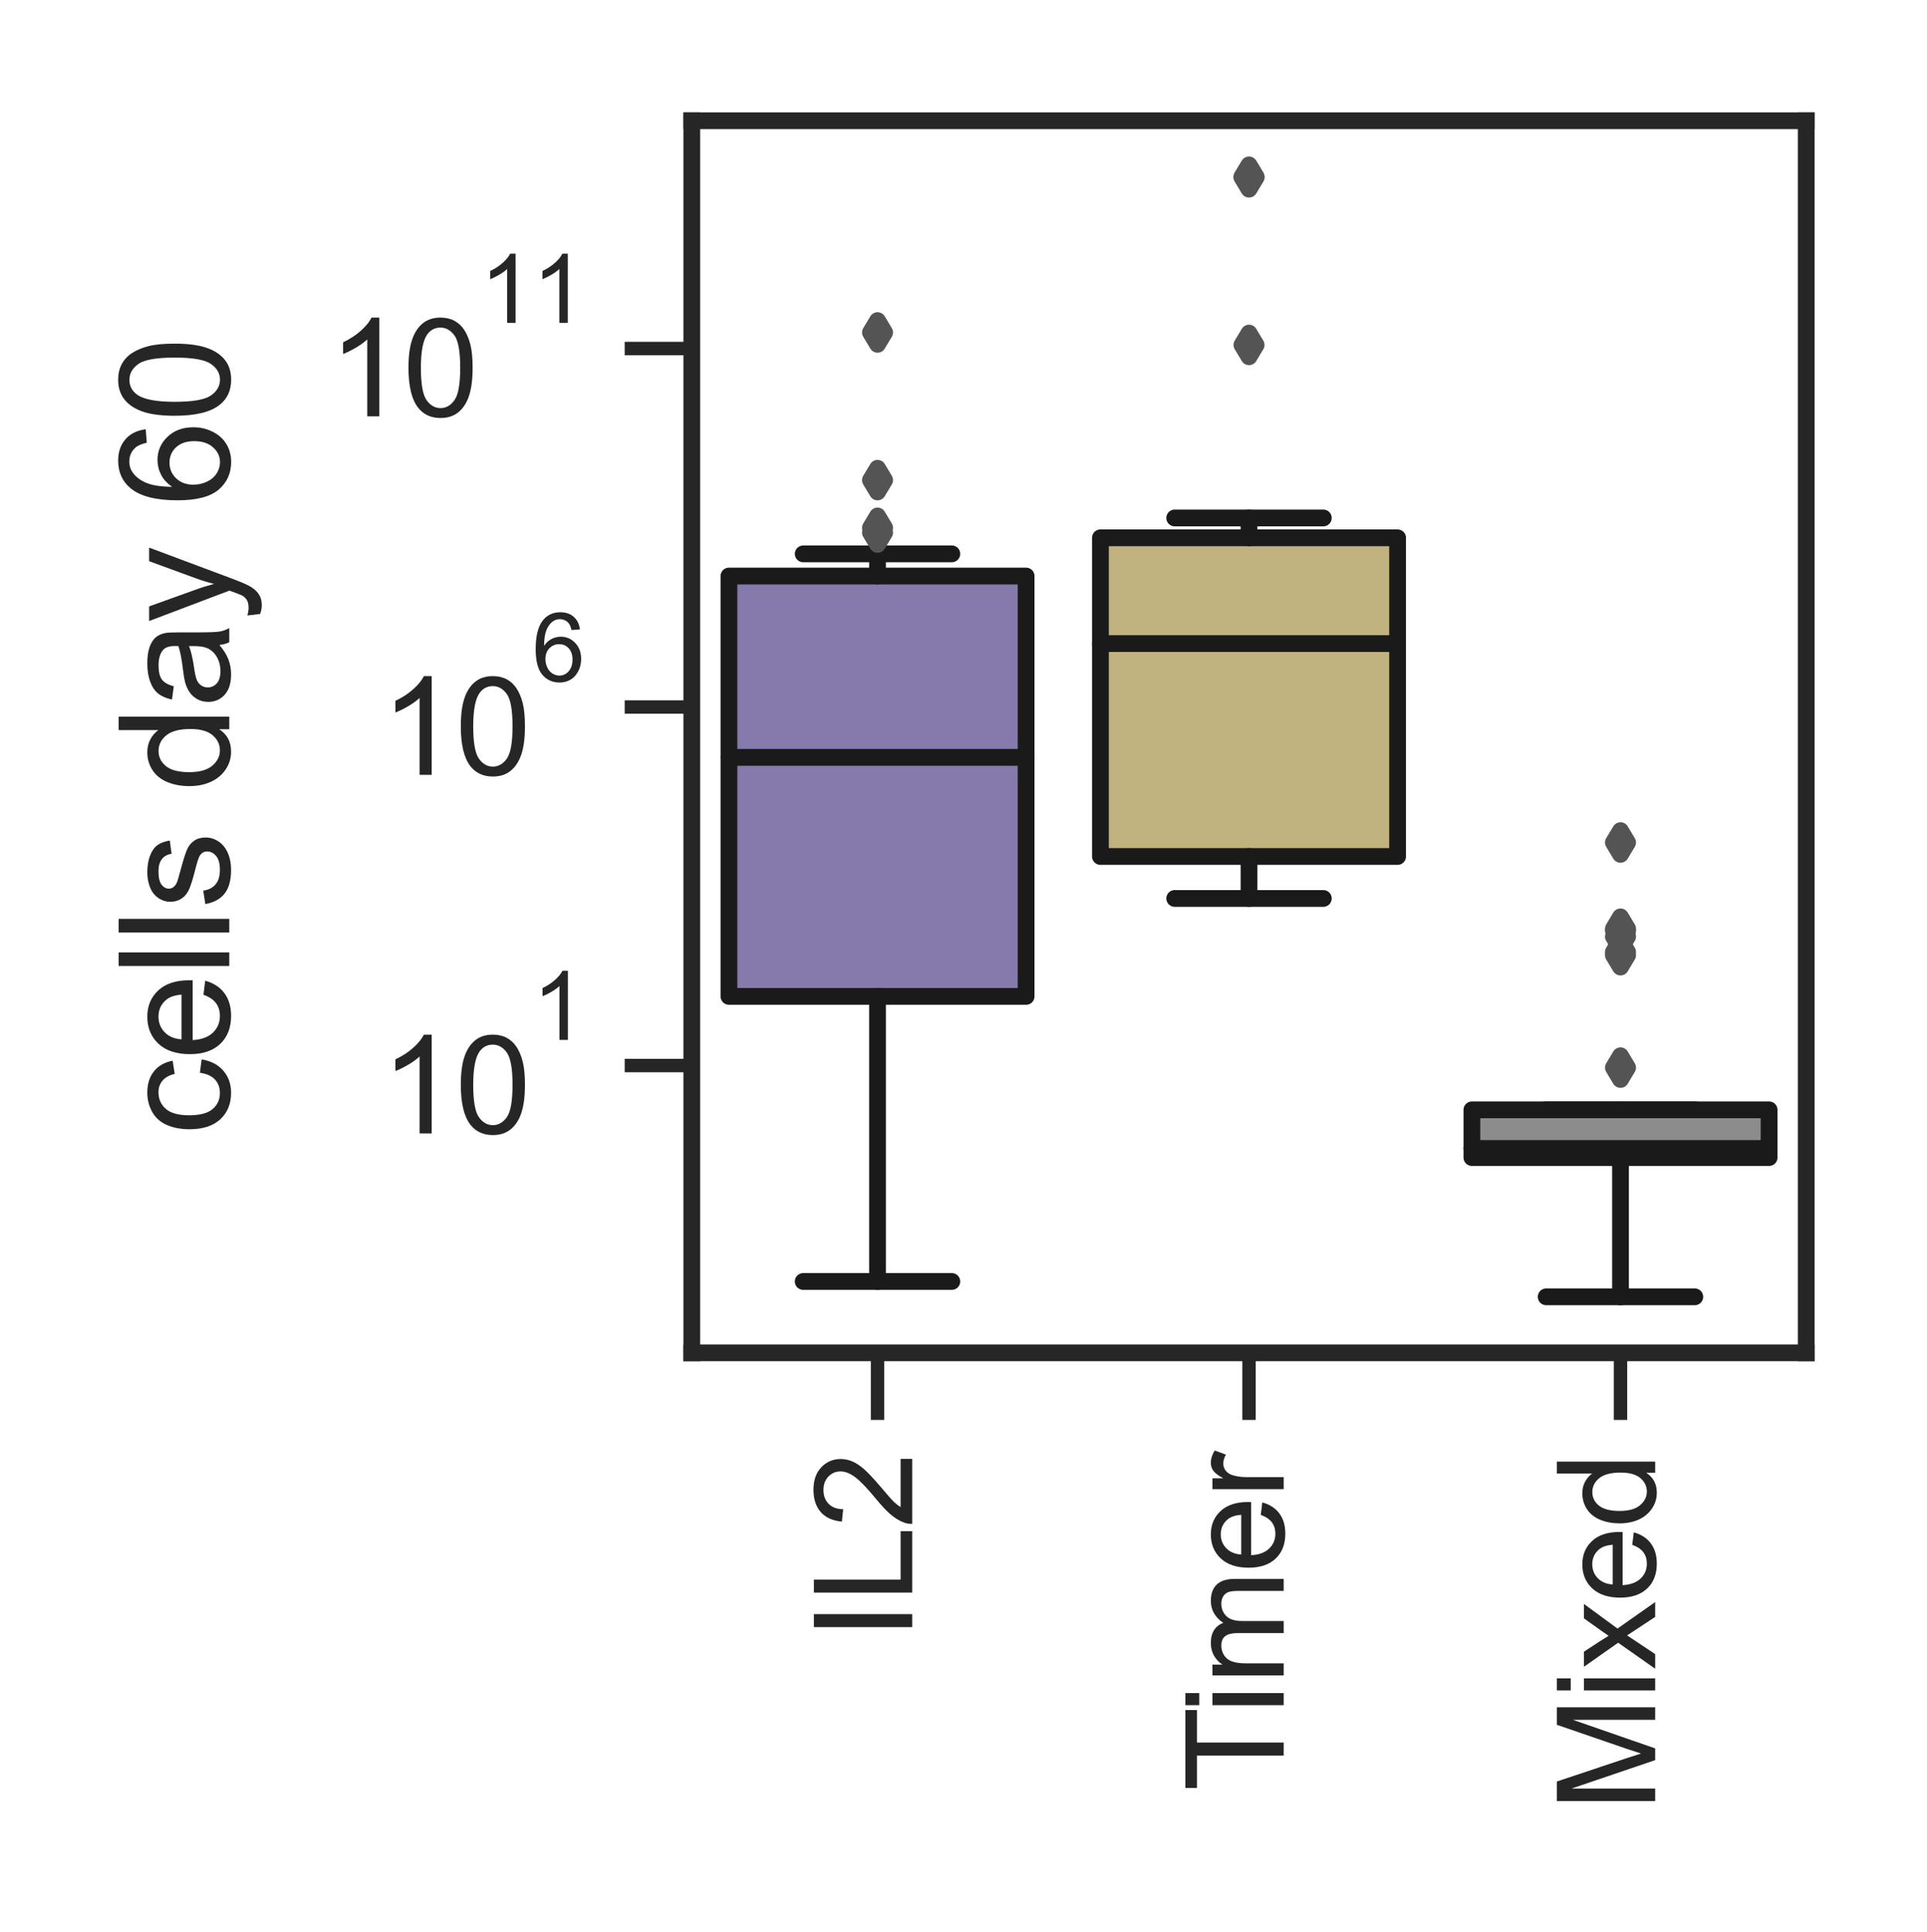 <?xml version="1.0" encoding="utf-8" standalone="no"?>
<!DOCTYPE svg PUBLIC "-//W3C//DTD SVG 1.1//EN"
  "http://www.w3.org/Graphics/SVG/1.1/DTD/svg11.dtd">
<svg xmlns:xlink="http://www.w3.org/1999/xlink" width="114.884pt" height="115.209pt" viewBox="0 0 114.884 115.209" xmlns="http://www.w3.org/2000/svg" version="1.1">
 <defs>
  <style type="text/css">*{stroke-linejoin: round; stroke-linecap: butt}</style>
 </defs>
 <g id="figure_1">
  <g id="patch_1">
   <path d="M 0 115.209 
L 114.884 115.209 
L 114.884 0 
L 0 0 
z
" style="fill: #ffffff"/>
  </g>
  <g id="axes_1">
   <g id="patch_2">
    <path d="M 41.243 80.67 
L 107.684 80.67 
L 107.684 7.2 
L 41.243 7.2 
z
" style="fill: #ffffff"/>
   </g>
   <g id="matplotlib.axis_1">
    <g id="xtick_1">
     <g id="line2d_1">
      <defs>
       <path id="m4451598ada" d="M 0 0 
L 0 4 
" style="stroke: #262626; stroke-width: 0.8"/>
      </defs>
      <g>
       <use xlink:href="#m4451598ada" x="52.317" y="80.67" style="fill: #262626; stroke: #262626; stroke-width: 0.8"/>
      </g>
     </g>
     <g id="text_1">
      <!-- IL2 -->
      <g style="fill: #262626" transform="translate(54.385 97.79)rotate(-90)scale(0.08 -0.08)">
       <defs>
        <path id="ArialMT-49" d="M 597 0 
L 597 4581 
L 1203 4581 
L 1203 0 
L 597 0 
z
" transform="scale(0.016)"/>
        <path id="ArialMT-4c" d="M 469 0 
L 469 4581 
L 1075 4581 
L 1075 541 
L 3331 541 
L 3331 0 
L 469 0 
z
" transform="scale(0.016)"/>
        <path id="ArialMT-32" d="M 3222 541 
L 3222 0 
L 194 0 
Q 188 203 259 391 
Q 375 700 629 1000 
Q 884 1300 1366 1694 
Q 2113 2306 2375 2664 
Q 2638 3022 2638 3341 
Q 2638 3675 2398 3904 
Q 2159 4134 1775 4134 
Q 1369 4134 1125 3890 
Q 881 3647 878 3216 
L 300 3275 
Q 359 3922 746 4261 
Q 1134 4600 1788 4600 
Q 2447 4600 2831 4234 
Q 3216 3869 3216 3328 
Q 3216 3053 3103 2787 
Q 2991 2522 2730 2228 
Q 2469 1934 1863 1422 
Q 1356 997 1212 845 
Q 1069 694 975 541 
L 3222 541 
z
" transform="scale(0.016)"/>
       </defs>
       <use xlink:href="#ArialMT-49"/>
       <use xlink:href="#ArialMT-4c" x="27.783"/>
       <use xlink:href="#ArialMT-32" x="83.398"/>
      </g>
     </g>
    </g>
    <g id="xtick_2">
     <g id="line2d_2">
      <g>
       <use xlink:href="#m4451598ada" x="74.464" y="80.67" style="fill: #262626; stroke: #262626; stroke-width: 0.8"/>
      </g>
     </g>
     <g id="text_2">
      <!-- Timer -->
      <g style="fill: #262626" transform="translate(76.532 106.81)rotate(-90)scale(0.08 -0.08)">
       <defs>
        <path id="ArialMT-54" d="M 1659 0 
L 1659 4041 
L 150 4041 
L 150 4581 
L 3781 4581 
L 3781 4041 
L 2266 4041 
L 2266 0 
L 1659 0 
z
" transform="scale(0.016)"/>
        <path id="ArialMT-69" d="M 425 3934 
L 425 4581 
L 988 4581 
L 988 3934 
L 425 3934 
z
M 425 0 
L 425 3319 
L 988 3319 
L 988 0 
L 425 0 
z
" transform="scale(0.016)"/>
        <path id="ArialMT-6d" d="M 422 0 
L 422 3319 
L 925 3319 
L 925 2853 
Q 1081 3097 1340 3245 
Q 1600 3394 1931 3394 
Q 2300 3394 2536 3241 
Q 2772 3088 2869 2813 
Q 3263 3394 3894 3394 
Q 4388 3394 4653 3120 
Q 4919 2847 4919 2278 
L 4919 0 
L 4359 0 
L 4359 2091 
Q 4359 2428 4304 2576 
Q 4250 2725 4106 2815 
Q 3963 2906 3769 2906 
Q 3419 2906 3187 2673 
Q 2956 2441 2956 1928 
L 2956 0 
L 2394 0 
L 2394 2156 
Q 2394 2531 2256 2718 
Q 2119 2906 1806 2906 
Q 1569 2906 1367 2781 
Q 1166 2656 1075 2415 
Q 984 2175 984 1722 
L 984 0 
L 422 0 
z
" transform="scale(0.016)"/>
        <path id="ArialMT-65" d="M 2694 1069 
L 3275 997 
Q 3138 488 2766 206 
Q 2394 -75 1816 -75 
Q 1088 -75 661 373 
Q 234 822 234 1631 
Q 234 2469 665 2931 
Q 1097 3394 1784 3394 
Q 2450 3394 2872 2941 
Q 3294 2488 3294 1666 
Q 3294 1616 3291 1516 
L 816 1516 
Q 847 969 1125 678 
Q 1403 388 1819 388 
Q 2128 388 2347 550 
Q 2566 713 2694 1069 
z
M 847 1978 
L 2700 1978 
Q 2663 2397 2488 2606 
Q 2219 2931 1791 2931 
Q 1403 2931 1139 2672 
Q 875 2413 847 1978 
z
" transform="scale(0.016)"/>
        <path id="ArialMT-72" d="M 416 0 
L 416 3319 
L 922 3319 
L 922 2816 
Q 1116 3169 1280 3281 
Q 1444 3394 1641 3394 
Q 1925 3394 2219 3213 
L 2025 2691 
Q 1819 2813 1613 2813 
Q 1428 2813 1281 2702 
Q 1134 2591 1072 2394 
Q 978 2094 978 1738 
L 978 0 
L 416 0 
z
" transform="scale(0.016)"/>
       </defs>
       <use xlink:href="#ArialMT-54"/>
       <use xlink:href="#ArialMT-69" x="57.334"/>
       <use xlink:href="#ArialMT-6d" x="79.551"/>
       <use xlink:href="#ArialMT-65" x="162.852"/>
       <use xlink:href="#ArialMT-72" x="218.467"/>
      </g>
     </g>
    </g>
    <g id="xtick_3">
     <g id="line2d_3">
      <g>
       <use xlink:href="#m4451598ada" x="96.611" y="80.67" style="fill: #262626; stroke: #262626; stroke-width: 0.8"/>
      </g>
     </g>
     <g id="text_3">
      <!-- Mixed -->
      <g style="fill: #262626" transform="translate(98.679 108.009)rotate(-90)scale(0.08 -0.08)">
       <defs>
        <path id="ArialMT-4d" d="M 475 0 
L 475 4581 
L 1388 4581 
L 2472 1338 
Q 2622 884 2691 659 
Q 2769 909 2934 1394 
L 4031 4581 
L 4847 4581 
L 4847 0 
L 4263 0 
L 4263 3834 
L 2931 0 
L 2384 0 
L 1059 3900 
L 1059 0 
L 475 0 
z
" transform="scale(0.016)"/>
        <path id="ArialMT-78" d="M 47 0 
L 1259 1725 
L 138 3319 
L 841 3319 
L 1350 2541 
Q 1494 2319 1581 2169 
Q 1719 2375 1834 2534 
L 2394 3319 
L 3066 3319 
L 1919 1756 
L 3153 0 
L 2463 0 
L 1781 1031 
L 1600 1309 
L 728 0 
L 47 0 
z
" transform="scale(0.016)"/>
        <path id="ArialMT-64" d="M 2575 0 
L 2575 419 
Q 2259 -75 1647 -75 
Q 1250 -75 917 144 
Q 584 363 401 755 
Q 219 1147 219 1656 
Q 219 2153 384 2558 
Q 550 2963 881 3178 
Q 1213 3394 1622 3394 
Q 1922 3394 2156 3267 
Q 2391 3141 2538 2938 
L 2538 4581 
L 3097 4581 
L 3097 0 
L 2575 0 
z
M 797 1656 
Q 797 1019 1065 703 
Q 1334 388 1700 388 
Q 2069 388 2326 689 
Q 2584 991 2584 1609 
Q 2584 2291 2321 2609 
Q 2059 2928 1675 2928 
Q 1300 2928 1048 2622 
Q 797 2316 797 1656 
z
" transform="scale(0.016)"/>
       </defs>
       <use xlink:href="#ArialMT-4d"/>
       <use xlink:href="#ArialMT-69" x="83.301"/>
       <use xlink:href="#ArialMT-78" x="105.518"/>
       <use xlink:href="#ArialMT-65" x="155.518"/>
       <use xlink:href="#ArialMT-64" x="211.133"/>
      </g>
     </g>
    </g>
   </g>
   <g id="matplotlib.axis_2">
    <g id="ytick_1">
     <g id="line2d_4">
      <defs>
       <path id="m47e3f1f3fe" d="M 0 0 
L -4 0 
" style="stroke: #262626; stroke-width: 0.8"/>
      </defs>
      <g>
       <use xlink:href="#m47e3f1f3fe" x="41.243" y="63.539" style="fill: #262626; stroke: #262626; stroke-width: 0.8"/>
      </g>
     </g>
     <g id="text_4">
      <!-- $\mathdefault{10^{1}}$ -->
      <g style="fill: #262626" transform="translate(22.683 67.664)scale(0.08 -0.08)">
       <defs>
        <path id="ArialMT-31" d="M 2384 0 
L 1822 0 
L 1822 3584 
Q 1619 3391 1289 3197 
Q 959 3003 697 2906 
L 697 3450 
Q 1169 3672 1522 3987 
Q 1875 4303 2022 4600 
L 2384 4600 
L 2384 0 
z
" transform="scale(0.016)"/>
        <path id="ArialMT-30" d="M 266 2259 
Q 266 3072 433 3567 
Q 600 4063 929 4331 
Q 1259 4600 1759 4600 
Q 2128 4600 2406 4451 
Q 2684 4303 2865 4023 
Q 3047 3744 3150 3342 
Q 3253 2941 3253 2259 
Q 3253 1453 3087 958 
Q 2922 463 2592 192 
Q 2263 -78 1759 -78 
Q 1097 -78 719 397 
Q 266 969 266 2259 
z
M 844 2259 
Q 844 1131 1108 757 
Q 1372 384 1759 384 
Q 2147 384 2411 759 
Q 2675 1134 2675 2259 
Q 2675 3391 2411 3762 
Q 2147 4134 1753 4134 
Q 1366 4134 1134 3806 
Q 844 3388 844 2259 
z
" transform="scale(0.016)"/>
       </defs>
       <use xlink:href="#ArialMT-31" transform="translate(0 0.994)"/>
       <use xlink:href="#ArialMT-30" transform="translate(55.615 0.994)"/>
       <use xlink:href="#ArialMT-31" transform="translate(112.973 70.688)scale(0.7)"/>
      </g>
     </g>
    </g>
    <g id="ytick_2">
     <g id="line2d_5">
      <g>
       <use xlink:href="#m47e3f1f3fe" x="41.243" y="42.16" style="fill: #262626; stroke: #262626; stroke-width: 0.8"/>
      </g>
     </g>
     <g id="text_5">
      <!-- $\mathdefault{10^{6}}$ -->
      <g style="fill: #262626" transform="translate(22.683 46.285)scale(0.08 -0.08)">
       <defs>
        <path id="ArialMT-36" d="M 3184 3459 
L 2625 3416 
Q 2550 3747 2413 3897 
Q 2184 4138 1850 4138 
Q 1581 4138 1378 3988 
Q 1113 3794 959 3422 
Q 806 3050 800 2363 
Q 1003 2672 1297 2822 
Q 1591 2972 1913 2972 
Q 2475 2972 2870 2558 
Q 3266 2144 3266 1488 
Q 3266 1056 3080 686 
Q 2894 316 2569 119 
Q 2244 -78 1831 -78 
Q 1128 -78 684 439 
Q 241 956 241 2144 
Q 241 3472 731 4075 
Q 1159 4600 1884 4600 
Q 2425 4600 2770 4297 
Q 3116 3994 3184 3459 
z
M 888 1484 
Q 888 1194 1011 928 
Q 1134 663 1356 523 
Q 1578 384 1822 384 
Q 2178 384 2434 671 
Q 2691 959 2691 1453 
Q 2691 1928 2437 2201 
Q 2184 2475 1800 2475 
Q 1419 2475 1153 2201 
Q 888 1928 888 1484 
z
" transform="scale(0.016)"/>
       </defs>
       <use xlink:href="#ArialMT-31" transform="translate(0 0.994)"/>
       <use xlink:href="#ArialMT-30" transform="translate(55.615 0.994)"/>
       <use xlink:href="#ArialMT-36" transform="translate(112.973 70.688)scale(0.7)"/>
      </g>
     </g>
    </g>
    <g id="ytick_3">
     <g id="line2d_6">
      <g>
       <use xlink:href="#m47e3f1f3fe" x="41.243" y="20.781" style="fill: #262626; stroke: #262626; stroke-width: 0.8"/>
      </g>
     </g>
     <g id="text_6">
      <!-- $\mathdefault{10^{11}}$ -->
      <g style="fill: #262626" transform="translate(19.563 24.906)scale(0.08 -0.08)">
       <use xlink:href="#ArialMT-31" transform="translate(0 0.994)"/>
       <use xlink:href="#ArialMT-30" transform="translate(55.615 0.994)"/>
       <use xlink:href="#ArialMT-31" transform="translate(112.973 70.688)scale(0.7)"/>
       <use xlink:href="#ArialMT-31" transform="translate(151.903 70.688)scale(0.7)"/>
      </g>
     </g>
    </g>
    <g id="text_7">
     <!-- cells day 60 -->
     <g style="fill: #262626" transform="translate(13.669 67.697)rotate(-90)scale(0.09 -0.09)">
      <defs>
       <path id="ArialMT-63" d="M 2588 1216 
L 3141 1144 
Q 3050 572 2676 248 
Q 2303 -75 1759 -75 
Q 1078 -75 664 370 
Q 250 816 250 1647 
Q 250 2184 428 2587 
Q 606 2991 970 3192 
Q 1334 3394 1763 3394 
Q 2303 3394 2647 3120 
Q 2991 2847 3088 2344 
L 2541 2259 
Q 2463 2594 2264 2762 
Q 2066 2931 1784 2931 
Q 1359 2931 1093 2626 
Q 828 2322 828 1663 
Q 828 994 1084 691 
Q 1341 388 1753 388 
Q 2084 388 2306 591 
Q 2528 794 2588 1216 
z
" transform="scale(0.016)"/>
       <path id="ArialMT-6c" d="M 409 0 
L 409 4581 
L 972 4581 
L 972 0 
L 409 0 
z
" transform="scale(0.016)"/>
       <path id="ArialMT-73" d="M 197 991 
L 753 1078 
Q 800 744 1014 566 
Q 1228 388 1613 388 
Q 2000 388 2187 545 
Q 2375 703 2375 916 
Q 2375 1106 2209 1216 
Q 2094 1291 1634 1406 
Q 1016 1563 777 1677 
Q 538 1791 414 1992 
Q 291 2194 291 2438 
Q 291 2659 392 2848 
Q 494 3038 669 3163 
Q 800 3259 1026 3326 
Q 1253 3394 1513 3394 
Q 1903 3394 2198 3281 
Q 2494 3169 2634 2976 
Q 2775 2784 2828 2463 
L 2278 2388 
Q 2241 2644 2061 2787 
Q 1881 2931 1553 2931 
Q 1166 2931 1000 2803 
Q 834 2675 834 2503 
Q 834 2394 903 2306 
Q 972 2216 1119 2156 
Q 1203 2125 1616 2013 
Q 2213 1853 2448 1751 
Q 2684 1650 2818 1456 
Q 2953 1263 2953 975 
Q 2953 694 2789 445 
Q 2625 197 2315 61 
Q 2006 -75 1616 -75 
Q 969 -75 630 194 
Q 291 463 197 991 
z
" transform="scale(0.016)"/>
       <path id="ArialMT-20" transform="scale(0.016)"/>
       <path id="ArialMT-61" d="M 2588 409 
Q 2275 144 1986 34 
Q 1697 -75 1366 -75 
Q 819 -75 525 192 
Q 231 459 231 875 
Q 231 1119 342 1320 
Q 453 1522 633 1644 
Q 813 1766 1038 1828 
Q 1203 1872 1538 1913 
Q 2219 1994 2541 2106 
Q 2544 2222 2544 2253 
Q 2544 2597 2384 2738 
Q 2169 2928 1744 2928 
Q 1347 2928 1158 2789 
Q 969 2650 878 2297 
L 328 2372 
Q 403 2725 575 2942 
Q 747 3159 1072 3276 
Q 1397 3394 1825 3394 
Q 2250 3394 2515 3294 
Q 2781 3194 2906 3042 
Q 3031 2891 3081 2659 
Q 3109 2516 3109 2141 
L 3109 1391 
Q 3109 606 3145 398 
Q 3181 191 3288 0 
L 2700 0 
Q 2613 175 2588 409 
z
M 2541 1666 
Q 2234 1541 1622 1453 
Q 1275 1403 1131 1340 
Q 988 1278 909 1158 
Q 831 1038 831 891 
Q 831 666 1001 516 
Q 1172 366 1500 366 
Q 1825 366 2078 508 
Q 2331 650 2450 897 
Q 2541 1088 2541 1459 
L 2541 1666 
z
" transform="scale(0.016)"/>
       <path id="ArialMT-79" d="M 397 -1278 
L 334 -750 
Q 519 -800 656 -800 
Q 844 -800 956 -737 
Q 1069 -675 1141 -563 
Q 1194 -478 1313 -144 
Q 1328 -97 1363 -6 
L 103 3319 
L 709 3319 
L 1400 1397 
Q 1534 1031 1641 628 
Q 1738 1016 1872 1384 
L 2581 3319 
L 3144 3319 
L 1881 -56 
Q 1678 -603 1566 -809 
Q 1416 -1088 1222 -1217 
Q 1028 -1347 759 -1347 
Q 597 -1347 397 -1278 
z
" transform="scale(0.016)"/>
      </defs>
      <use xlink:href="#ArialMT-63"/>
      <use xlink:href="#ArialMT-65" x="50"/>
      <use xlink:href="#ArialMT-6c" x="105.615"/>
      <use xlink:href="#ArialMT-6c" x="127.832"/>
      <use xlink:href="#ArialMT-73" x="150.049"/>
      <use xlink:href="#ArialMT-20" x="200.049"/>
      <use xlink:href="#ArialMT-64" x="227.832"/>
      <use xlink:href="#ArialMT-61" x="283.447"/>
      <use xlink:href="#ArialMT-79" x="339.062"/>
      <use xlink:href="#ArialMT-20" x="389.062"/>
      <use xlink:href="#ArialMT-36" x="416.846"/>
      <use xlink:href="#ArialMT-30" x="472.461"/>
     </g>
    </g>
   </g>
   <g id="patch_3">
    <path d="M 43.458 59.415 
L 61.175 59.415 
L 61.175 34.35 
L 43.458 34.35 
L 43.458 59.415 
z
" clip-path="url(#p783fcebb98)" style="fill: #857aab; stroke: #1a1a1a; stroke-linejoin: miter"/>
   </g>
   <g id="patch_4">
    <path d="M 65.605 51.072 
L 83.322 51.072 
L 83.322 32.07 
L 65.605 32.07 
L 65.605 51.072 
z
" clip-path="url(#p783fcebb98)" style="fill: #c1b37f; stroke: #1a1a1a; stroke-linejoin: miter"/>
   </g>
   <g id="patch_5">
    <path d="M 87.752 69.025 
L 105.47 69.025 
L 105.47 66.179 
L 87.752 66.179 
L 87.752 69.025 
z
" clip-path="url(#p783fcebb98)" style="fill: #8c8c8c; stroke: #1a1a1a; stroke-linejoin: miter"/>
   </g>
   <g id="line2d_7">
    <path d="M 52.317 59.415 
L 52.317 76.415 
" clip-path="url(#p783fcebb98)" style="fill: none; stroke: #1a1a1a; stroke-linecap: round"/>
   </g>
   <g id="line2d_8">
    <path d="M 52.317 34.35 
L 52.317 33.027 
" clip-path="url(#p783fcebb98)" style="fill: none; stroke: #1a1a1a; stroke-linecap: round"/>
   </g>
   <g id="line2d_9">
    <path d="M 47.887 76.415 
L 56.746 76.415 
" clip-path="url(#p783fcebb98)" style="fill: none; stroke: #1a1a1a; stroke-linecap: round"/>
   </g>
   <g id="line2d_10">
    <path d="M 47.887 33.027 
L 56.746 33.027 
" clip-path="url(#p783fcebb98)" style="fill: none; stroke: #1a1a1a; stroke-linecap: round"/>
   </g>
   <g id="line2d_11">
    <defs>
     <path id="mbeb5961df4" d="M 0 0.707 
L 0.424 0 
L 0 -0.707 
L -0.424 0 
z
" style="stroke: #545454; stroke-linejoin: miter"/>
    </defs>
    <g clip-path="url(#p783fcebb98)">
     <use xlink:href="#mbeb5961df4" x="52.317" y="31.473" style="fill: #545454; stroke: #545454; stroke-linejoin: miter"/>
     <use xlink:href="#mbeb5961df4" x="52.317" y="19.825" style="fill: #545454; stroke: #545454; stroke-linejoin: miter"/>
     <use xlink:href="#mbeb5961df4" x="52.317" y="28.629" style="fill: #545454; stroke: #545454; stroke-linejoin: miter"/>
     <use xlink:href="#mbeb5961df4" x="52.317" y="31.758" style="fill: #545454; stroke: #545454; stroke-linejoin: miter"/>
    </g>
   </g>
   <g id="line2d_12">
    <path d="M 74.464 51.072 
L 74.464 53.575 
" clip-path="url(#p783fcebb98)" style="fill: none; stroke: #1a1a1a; stroke-linecap: round"/>
   </g>
   <g id="line2d_13">
    <path d="M 74.464 32.07 
L 74.464 30.886 
" clip-path="url(#p783fcebb98)" style="fill: none; stroke: #1a1a1a; stroke-linecap: round"/>
   </g>
   <g id="line2d_14">
    <path d="M 70.034 53.575 
L 78.893 53.575 
" clip-path="url(#p783fcebb98)" style="fill: none; stroke: #1a1a1a; stroke-linecap: round"/>
   </g>
   <g id="line2d_15">
    <path d="M 70.034 30.886 
L 78.893 30.886 
" clip-path="url(#p783fcebb98)" style="fill: none; stroke: #1a1a1a; stroke-linecap: round"/>
   </g>
   <g id="line2d_16">
    <g clip-path="url(#p783fcebb98)">
     <use xlink:href="#mbeb5961df4" x="74.464" y="10.573" style="fill: #545454; stroke: #545454; stroke-linejoin: miter"/>
     <use xlink:href="#mbeb5961df4" x="74.464" y="20.568" style="fill: #545454; stroke: #545454; stroke-linejoin: miter"/>
     <use xlink:href="#mbeb5961df4" x="74.464" y="10.54" style="fill: #545454; stroke: #545454; stroke-linejoin: miter"/>
    </g>
   </g>
   <g id="line2d_17">
    <path d="M 96.611 69.025 
L 96.611 77.33 
" clip-path="url(#p783fcebb98)" style="fill: none; stroke: #1a1a1a; stroke-linecap: round"/>
   </g>
   <g id="line2d_18">
    <path d="M 96.611 66.179 
L 96.611 66.177 
" clip-path="url(#p783fcebb98)" style="fill: none; stroke: #1a1a1a; stroke-linecap: round"/>
   </g>
   <g id="line2d_19">
    <path d="M 92.181 77.33 
L 101.04 77.33 
" clip-path="url(#p783fcebb98)" style="fill: none; stroke: #1a1a1a; stroke-linecap: round"/>
   </g>
   <g id="line2d_20">
    <path d="M 92.181 66.177 
L 101.04 66.177 
" clip-path="url(#p783fcebb98)" style="fill: none; stroke: #1a1a1a; stroke-linecap: round"/>
   </g>
   <g id="line2d_21">
    <g clip-path="url(#p783fcebb98)">
     <use xlink:href="#mbeb5961df4" x="96.611" y="50.239" style="fill: #545454; stroke: #545454; stroke-linejoin: miter"/>
     <use xlink:href="#mbeb5961df4" x="96.611" y="63.662" style="fill: #545454; stroke: #545454; stroke-linejoin: miter"/>
     <use xlink:href="#mbeb5961df4" x="96.611" y="55.85" style="fill: #545454; stroke: #545454; stroke-linejoin: miter"/>
     <use xlink:href="#mbeb5961df4" x="96.611" y="56.959" style="fill: #545454; stroke: #545454; stroke-linejoin: miter"/>
     <use xlink:href="#mbeb5961df4" x="96.611" y="56.765" style="fill: #545454; stroke: #545454; stroke-linejoin: miter"/>
     <use xlink:href="#mbeb5961df4" x="96.611" y="55.507" style="fill: #545454; stroke: #545454; stroke-linejoin: miter"/>
     <use xlink:href="#mbeb5961df4" x="96.611" y="55.38" style="fill: #545454; stroke: #545454; stroke-linejoin: miter"/>
    </g>
   </g>
   <g id="line2d_22">
    <path d="M 43.458 45.162 
L 61.175 45.162 
" clip-path="url(#p783fcebb98)" style="fill: none; stroke: #1a1a1a; stroke-linecap: round"/>
   </g>
   <g id="line2d_23">
    <path d="M 65.605 38.378 
L 83.322 38.378 
" clip-path="url(#p783fcebb98)" style="fill: none; stroke: #1a1a1a; stroke-linecap: round"/>
   </g>
   <g id="line2d_24">
    <path d="M 87.752 68.484 
L 105.47 68.484 
" clip-path="url(#p783fcebb98)" style="fill: none; stroke: #1a1a1a; stroke-linecap: round"/>
   </g>
   <g id="patch_6">
    <path d="M 41.243 80.67 
L 41.243 7.2 
" style="fill: none; stroke: #262626; stroke-linejoin: miter; stroke-linecap: square"/>
   </g>
   <g id="patch_7">
    <path d="M 107.684 80.67 
L 107.684 7.2 
" style="fill: none; stroke: #262626; stroke-linejoin: miter; stroke-linecap: square"/>
   </g>
   <g id="patch_8">
    <path d="M 41.243 80.67 
L 107.684 80.67 
" style="fill: none; stroke: #262626; stroke-linejoin: miter; stroke-linecap: square"/>
   </g>
   <g id="patch_9">
    <path d="M 41.243 7.2 
L 107.684 7.2 
" style="fill: none; stroke: #262626; stroke-linejoin: miter; stroke-linecap: square"/>
   </g>
  </g>
 </g>
 <defs>
  <clipPath id="p783fcebb98">
   <rect x="41.243" y="7.2" width="66.441" height="73.47"/>
  </clipPath>
 </defs>
</svg>
